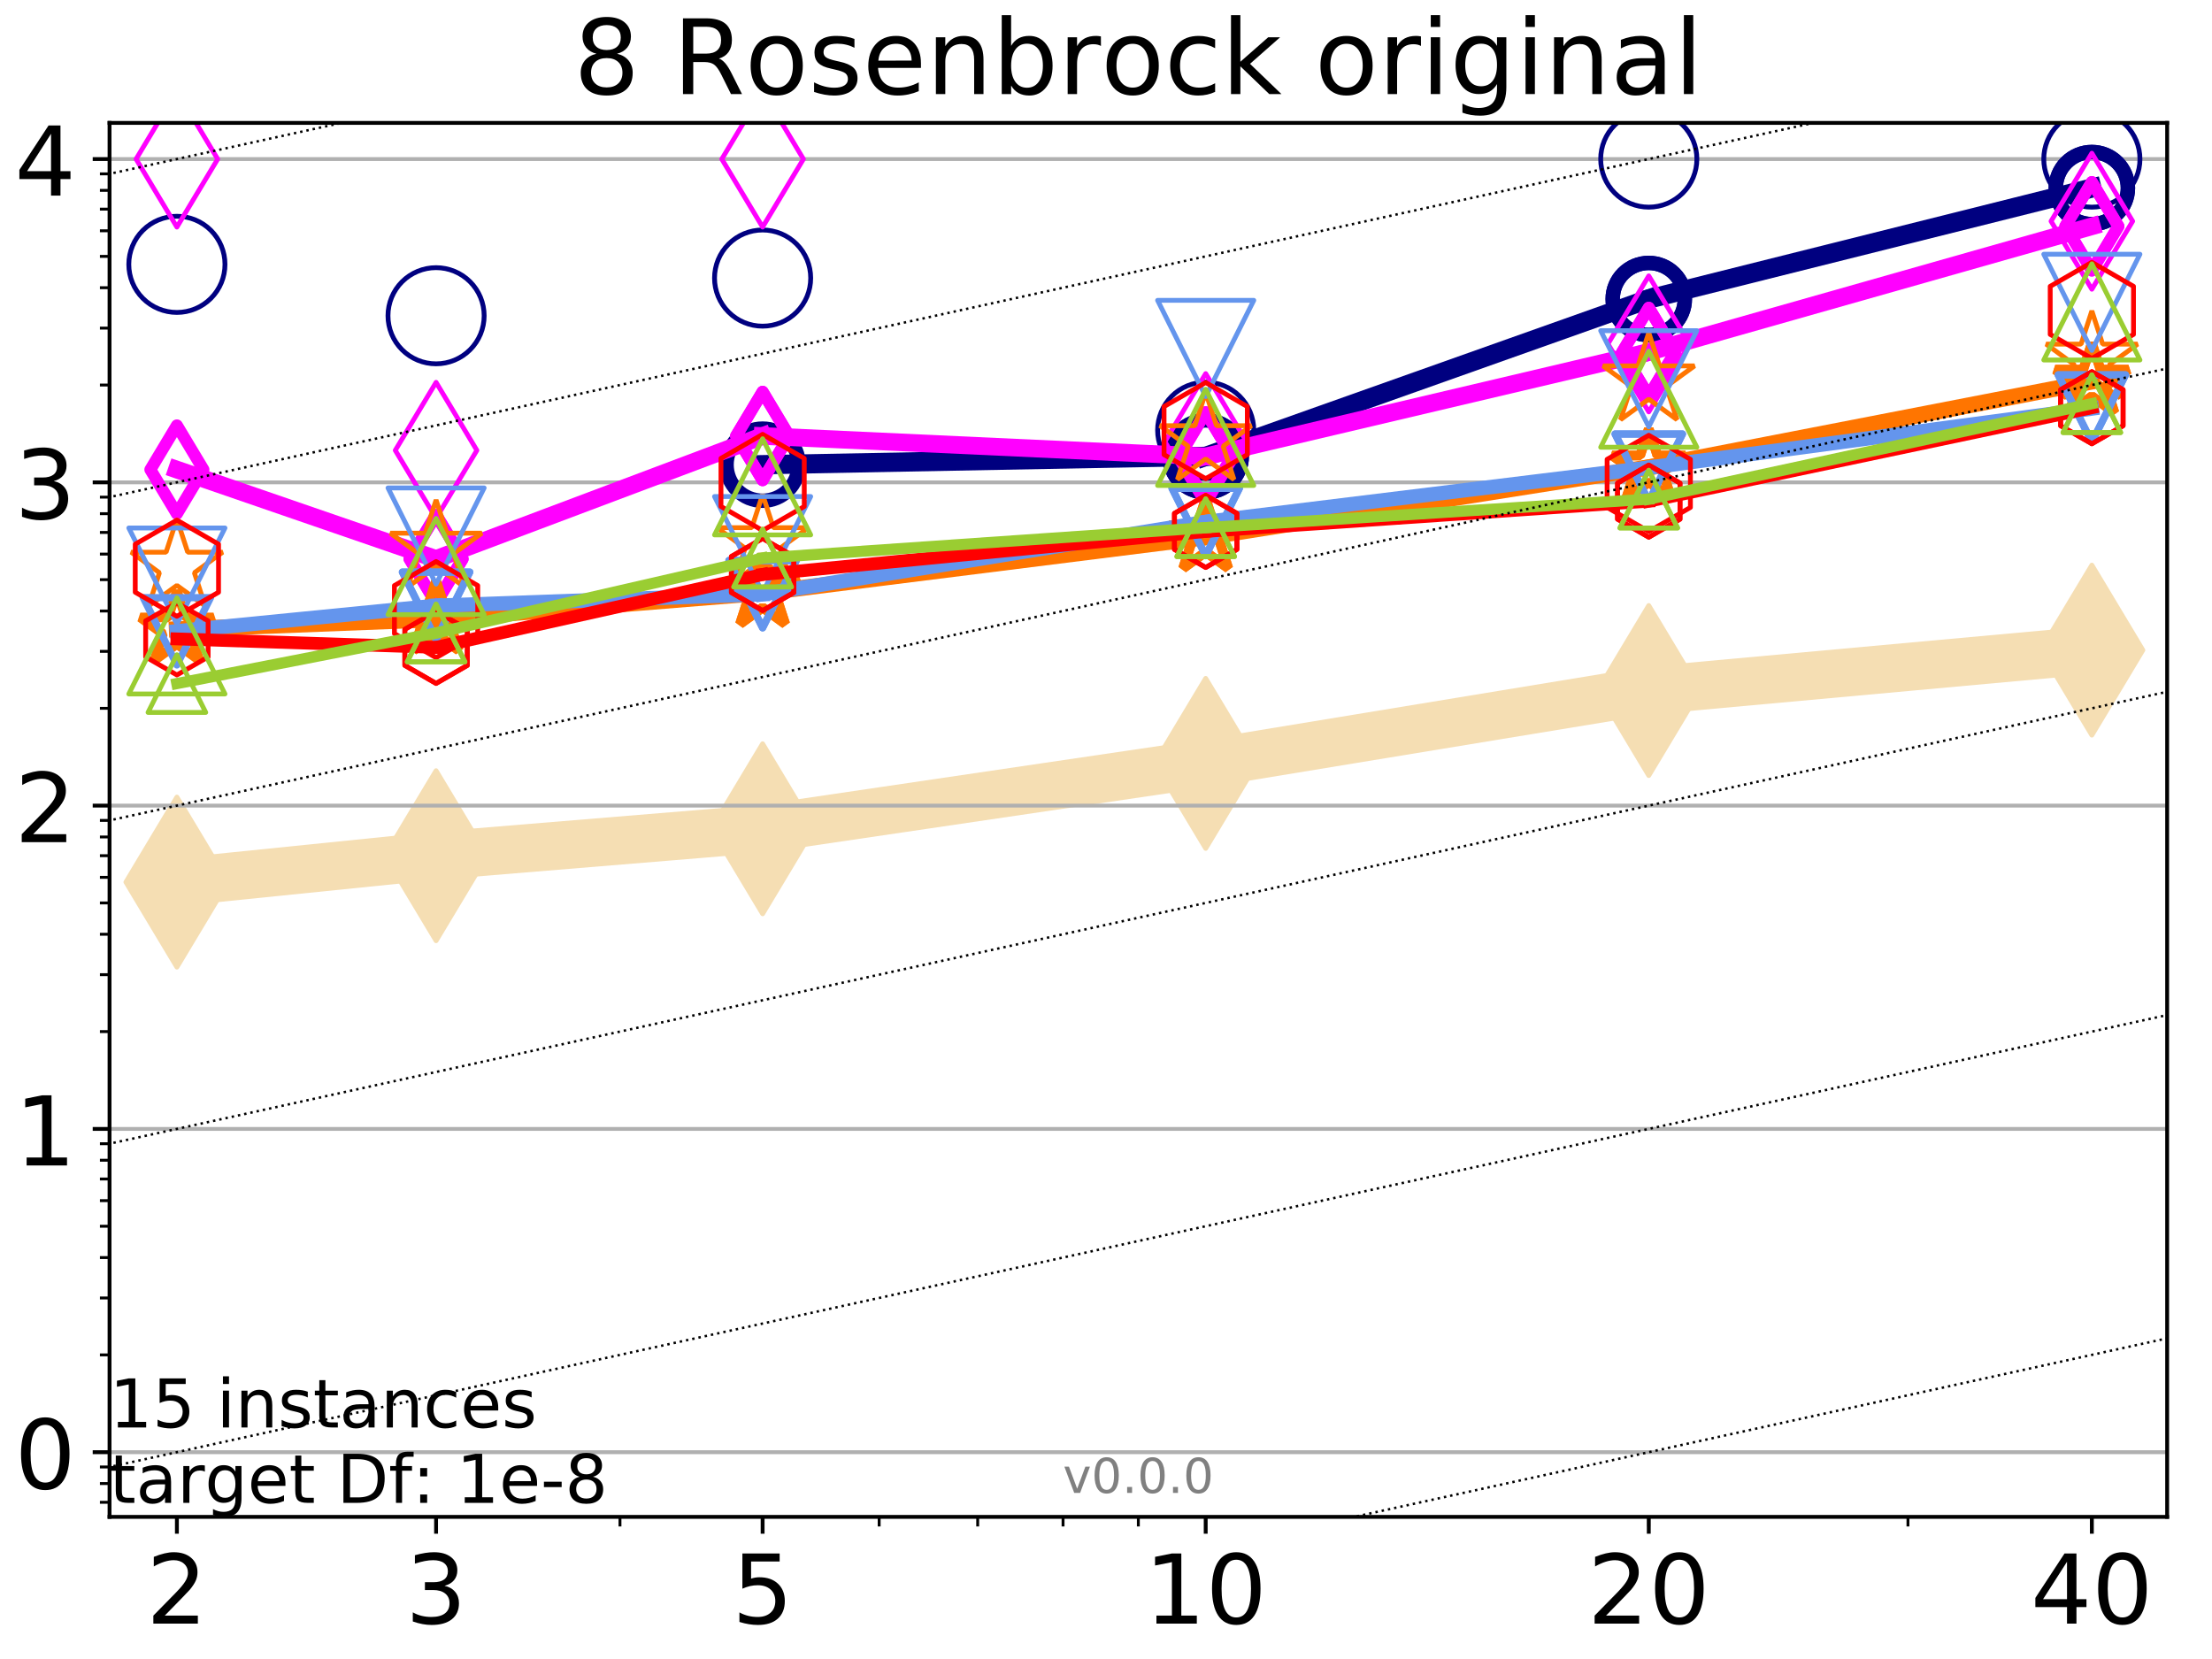 <?xml version="1.0" encoding="utf-8" standalone="no"?>
<!DOCTYPE svg PUBLIC "-//W3C//DTD SVG 1.1//EN"
  "http://www.w3.org/Graphics/SVG/1.1/DTD/svg11.dtd">
<!-- Created with matplotlib (http://matplotlib.org/) -->
<svg height="345pt" version="1.1" viewBox="0 0 460 345" width="460pt" xmlns="http://www.w3.org/2000/svg" xmlns:xlink="http://www.w3.org/1999/xlink">
 <defs>
  <style type="text/css">
*{stroke-linecap:butt;stroke-linejoin:round;}
  </style>
 </defs>
 <g id="figure_1">
  <g id="patch_1">
   <path d="M 0 345.6 
L 460.8 345.6 
L 460.8 0 
L 0 0 
z
" style="fill:#ffffff;"/>
  </g>
  <g id="axes_1">
   <g id="patch_2">
    <path d="M 22.78 315.44 
L 450.672 315.44 
L 450.672 25.56 
L 22.78 25.56 
z
" style="fill:#ffffff;"/>
   </g>
   <g id="line2d_1">
    <path clip-path="url(#p79492eda36)" d="M 36.786 183.441 
L 90.685 177.95 
L 158.59 172.35 
L 250.732 158.752 
L 342.873 143.601 
L 435.015 135.198 
" style="fill:none;stroke:#f5deb3;stroke-linecap:square;stroke-width:10;"/>
    <defs>
     <path d="M -0 17.678 
L 10.607 0 
L 0 -17.678 
L -10.607 -0 
z
" id="m524008ef44" style="stroke:#f5deb3;stroke-linejoin:miter;"/>
    </defs>
    <g clip-path="url(#p79492eda36)">
     <use style="fill:#f5deb3;stroke:#f5deb3;stroke-linejoin:miter;" x="36.786" xlink:href="#m524008ef44" y="183.441"/>
     <use style="fill:#f5deb3;stroke:#f5deb3;stroke-linejoin:miter;" x="90.685" xlink:href="#m524008ef44" y="177.95"/>
     <use style="fill:#f5deb3;stroke:#f5deb3;stroke-linejoin:miter;" x="158.59" xlink:href="#m524008ef44" y="172.35"/>
     <use style="fill:#f5deb3;stroke:#f5deb3;stroke-linejoin:miter;" x="250.732" xlink:href="#m524008ef44" y="158.752"/>
     <use style="fill:#f5deb3;stroke:#f5deb3;stroke-linejoin:miter;" x="342.873" xlink:href="#m524008ef44" y="143.601"/>
     <use style="fill:#f5deb3;stroke:#f5deb3;stroke-linejoin:miter;" x="435.015" xlink:href="#m524008ef44" y="135.198"/>
    </g>
   </g>
   <g id="matplotlib.axis_1">
    <g id="xtick_1">
     <g id="line2d_2">
      <defs>
       <path d="M 0 0 
L 0 3.5 
" id="m97626d7526" style="stroke:#000000;stroke-width:0.8;"/>
      </defs>
      <g>
       <use style="stroke:#000000;stroke-width:0.8;" x="36.786" xlink:href="#m97626d7526" y="315.44"/>
      </g>
     </g>
     <g id="text_1">
      <!-- 2 -->
      <defs>
       <path d="M 19.188 8.297 
L 53.609 8.297 
L 53.609 0 
L 7.328 0 
L 7.328 8.297 
Q 12.938 14.109 22.625 23.891 
Q 32.328 33.688 34.812 36.531 
Q 39.547 41.844 41.422 45.531 
Q 43.312 49.219 43.312 52.781 
Q 43.312 58.594 39.234 62.25 
Q 35.156 65.922 28.609 65.922 
Q 23.969 65.922 18.812 64.312 
Q 13.672 62.703 7.812 59.422 
L 7.812 69.391 
Q 13.766 71.781 18.938 73 
Q 24.125 74.219 28.422 74.219 
Q 39.75 74.219 46.484 68.547 
Q 53.219 62.891 53.219 53.422 
Q 53.219 48.922 51.531 44.891 
Q 49.859 40.875 45.406 35.406 
Q 44.188 33.984 37.641 27.219 
Q 31.109 20.453 19.188 8.297 
z
" id="DejaVuSans-32"/>
      </defs>
      <g transform="translate(30.423 337.637)scale(0.2 -0.2)">
       <use xlink:href="#DejaVuSans-32"/>
      </g>
     </g>
    </g>
    <g id="xtick_2">
     <g id="line2d_3">
      <g>
       <use style="stroke:#000000;stroke-width:0.8;" x="90.685" xlink:href="#m97626d7526" y="315.44"/>
      </g>
     </g>
     <g id="text_2">
      <!-- 3 -->
      <defs>
       <path d="M 40.578 39.312 
Q 47.656 37.797 51.625 33 
Q 55.609 28.219 55.609 21.188 
Q 55.609 10.406 48.188 4.484 
Q 40.766 -1.422 27.094 -1.422 
Q 22.516 -1.422 17.656 -0.516 
Q 12.797 0.391 7.625 2.203 
L 7.625 11.719 
Q 11.719 9.328 16.594 8.109 
Q 21.484 6.891 26.812 6.891 
Q 36.078 6.891 40.938 10.547 
Q 45.797 14.203 45.797 21.188 
Q 45.797 27.641 41.281 31.266 
Q 36.766 34.906 28.719 34.906 
L 20.219 34.906 
L 20.219 43.016 
L 29.109 43.016 
Q 36.375 43.016 40.234 45.922 
Q 44.094 48.828 44.094 54.297 
Q 44.094 59.906 40.109 62.906 
Q 36.141 65.922 28.719 65.922 
Q 24.656 65.922 20.016 65.031 
Q 15.375 64.156 9.812 62.312 
L 9.812 71.094 
Q 15.438 72.656 20.344 73.438 
Q 25.25 74.219 29.594 74.219 
Q 40.828 74.219 47.359 69.109 
Q 53.906 64.016 53.906 55.328 
Q 53.906 49.266 50.438 45.094 
Q 46.969 40.922 40.578 39.312 
z
" id="DejaVuSans-33"/>
      </defs>
      <g transform="translate(84.323 337.637)scale(0.2 -0.2)">
       <use xlink:href="#DejaVuSans-33"/>
      </g>
     </g>
    </g>
    <g id="xtick_3">
     <g id="line2d_4">
      <g>
       <use style="stroke:#000000;stroke-width:0.8;" x="158.59" xlink:href="#m97626d7526" y="315.44"/>
      </g>
     </g>
     <g id="text_3">
      <!-- 5 -->
      <defs>
       <path d="M 10.797 72.906 
L 49.516 72.906 
L 49.516 64.594 
L 19.828 64.594 
L 19.828 46.734 
Q 21.969 47.469 24.109 47.828 
Q 26.266 48.188 28.422 48.188 
Q 40.625 48.188 47.75 41.5 
Q 54.891 34.812 54.891 23.391 
Q 54.891 11.625 47.562 5.094 
Q 40.234 -1.422 26.906 -1.422 
Q 22.312 -1.422 17.547 -0.641 
Q 12.797 0.141 7.719 1.703 
L 7.719 11.625 
Q 12.109 9.234 16.797 8.062 
Q 21.484 6.891 26.703 6.891 
Q 35.156 6.891 40.078 11.328 
Q 45.016 15.766 45.016 23.391 
Q 45.016 31 40.078 35.438 
Q 35.156 39.891 26.703 39.891 
Q 22.75 39.891 18.812 39.016 
Q 14.891 38.141 10.797 36.281 
z
" id="DejaVuSans-35"/>
      </defs>
      <g transform="translate(152.228 337.637)scale(0.2 -0.2)">
       <use xlink:href="#DejaVuSans-35"/>
      </g>
     </g>
    </g>
    <g id="xtick_4">
     <g id="line2d_5">
      <g>
       <use style="stroke:#000000;stroke-width:0.8;" x="250.732" xlink:href="#m97626d7526" y="315.44"/>
      </g>
     </g>
     <g id="text_4">
      <!-- 10 -->
      <defs>
       <path d="M 12.406 8.297 
L 28.516 8.297 
L 28.516 63.922 
L 10.984 60.406 
L 10.984 69.391 
L 28.422 72.906 
L 38.281 72.906 
L 38.281 8.297 
L 54.391 8.297 
L 54.391 0 
L 12.406 0 
z
" id="DejaVuSans-31"/>
       <path d="M 31.781 66.406 
Q 24.172 66.406 20.328 58.906 
Q 16.5 51.422 16.5 36.375 
Q 16.5 21.391 20.328 13.891 
Q 24.172 6.391 31.781 6.391 
Q 39.453 6.391 43.281 13.891 
Q 47.125 21.391 47.125 36.375 
Q 47.125 51.422 43.281 58.906 
Q 39.453 66.406 31.781 66.406 
z
M 31.781 74.219 
Q 44.047 74.219 50.516 64.516 
Q 56.984 54.828 56.984 36.375 
Q 56.984 17.969 50.516 8.266 
Q 44.047 -1.422 31.781 -1.422 
Q 19.531 -1.422 13.062 8.266 
Q 6.594 17.969 6.594 36.375 
Q 6.594 54.828 13.062 64.516 
Q 19.531 74.219 31.781 74.219 
z
" id="DejaVuSans-30"/>
      </defs>
      <g transform="translate(238.007 337.637)scale(0.2 -0.2)">
       <use xlink:href="#DejaVuSans-31"/>
       <use x="63.623" xlink:href="#DejaVuSans-30"/>
      </g>
     </g>
    </g>
    <g id="xtick_5">
     <g id="line2d_6">
      <g>
       <use style="stroke:#000000;stroke-width:0.8;" x="342.873" xlink:href="#m97626d7526" y="315.44"/>
      </g>
     </g>
     <g id="text_5">
      <!-- 20 -->
      <g transform="translate(330.148 337.637)scale(0.2 -0.2)">
       <use xlink:href="#DejaVuSans-32"/>
       <use x="63.623" xlink:href="#DejaVuSans-30"/>
      </g>
     </g>
    </g>
    <g id="xtick_6">
     <g id="line2d_7">
      <g>
       <use style="stroke:#000000;stroke-width:0.8;" x="435.015" xlink:href="#m97626d7526" y="315.44"/>
      </g>
     </g>
     <g id="text_6">
      <!-- 40 -->
      <defs>
       <path d="M 37.797 64.312 
L 12.891 25.391 
L 37.797 25.391 
z
M 35.203 72.906 
L 47.609 72.906 
L 47.609 25.391 
L 58.016 25.391 
L 58.016 17.188 
L 47.609 17.188 
L 47.609 0 
L 37.797 0 
L 37.797 17.188 
L 4.891 17.188 
L 4.891 26.703 
z
" id="DejaVuSans-34"/>
      </defs>
      <g transform="translate(422.29 337.637)scale(0.2 -0.2)">
       <use xlink:href="#DejaVuSans-34"/>
       <use x="63.623" xlink:href="#DejaVuSans-30"/>
      </g>
     </g>
    </g>
    <g id="xtick_7">
     <g id="line2d_8">
      <defs>
       <path d="M 0 0 
L 0 2 
" id="m14d7a87dee" style="stroke:#000000;stroke-width:0.6;"/>
      </defs>
      <g>
       <use style="stroke:#000000;stroke-width:0.6;" x="36.786" xlink:href="#m14d7a87dee" y="315.44"/>
      </g>
     </g>
    </g>
    <g id="xtick_8">
     <g id="line2d_9">
      <g>
       <use style="stroke:#000000;stroke-width:0.6;" x="90.685" xlink:href="#m14d7a87dee" y="315.44"/>
      </g>
     </g>
    </g>
    <g id="xtick_9">
     <g id="line2d_10">
      <g>
       <use style="stroke:#000000;stroke-width:0.6;" x="128.927" xlink:href="#m14d7a87dee" y="315.44"/>
      </g>
     </g>
    </g>
    <g id="xtick_10">
     <g id="line2d_11">
      <g>
       <use style="stroke:#000000;stroke-width:0.6;" x="158.59" xlink:href="#m14d7a87dee" y="315.44"/>
      </g>
     </g>
    </g>
    <g id="xtick_11">
     <g id="line2d_12">
      <g>
       <use style="stroke:#000000;stroke-width:0.6;" x="182.827" xlink:href="#m14d7a87dee" y="315.44"/>
      </g>
     </g>
    </g>
    <g id="xtick_12">
     <g id="line2d_13">
      <g>
       <use style="stroke:#000000;stroke-width:0.6;" x="203.318" xlink:href="#m14d7a87dee" y="315.44"/>
      </g>
     </g>
    </g>
    <g id="xtick_13">
     <g id="line2d_14">
      <g>
       <use style="stroke:#000000;stroke-width:0.6;" x="221.069" xlink:href="#m14d7a87dee" y="315.44"/>
      </g>
     </g>
    </g>
    <g id="xtick_14">
     <g id="line2d_15">
      <g>
       <use style="stroke:#000000;stroke-width:0.6;" x="236.726" xlink:href="#m14d7a87dee" y="315.44"/>
      </g>
     </g>
    </g>
    <g id="xtick_15">
     <g id="line2d_16">
      <g>
       <use style="stroke:#000000;stroke-width:0.6;" x="342.873" xlink:href="#m14d7a87dee" y="315.44"/>
      </g>
     </g>
    </g>
    <g id="xtick_16">
     <g id="line2d_17">
      <g>
       <use style="stroke:#000000;stroke-width:0.6;" x="396.773" xlink:href="#m14d7a87dee" y="315.44"/>
      </g>
     </g>
    </g>
    <g id="xtick_17">
     <g id="line2d_18">
      <g>
       <use style="stroke:#000000;stroke-width:0.6;" x="435.015" xlink:href="#m14d7a87dee" y="315.44"/>
      </g>
     </g>
    </g>
   </g>
   <g id="matplotlib.axis_2">
    <g id="ytick_1">
     <g id="line2d_19">
      <path clip-path="url(#p79492eda36)" d="M 22.78 301.994 
L 450.672 301.994 
" style="fill:none;stroke:#b0b0b0;stroke-linecap:square;stroke-width:0.8;"/>
     </g>
     <g id="line2d_20">
      <defs>
       <path d="M 0 0 
L -3.5 0 
" id="medec750678" style="stroke:#000000;stroke-width:0.8;"/>
      </defs>
      <g>
       <use style="stroke:#000000;stroke-width:0.8;" x="22.78" xlink:href="#medec750678" y="301.994"/>
      </g>
     </g>
     <g id="text_7">
      <!-- 0 -->
      <g transform="translate(3.055 309.593)scale(0.2 -0.2)">
       <use xlink:href="#DejaVuSans-30"/>
      </g>
     </g>
    </g>
    <g id="ytick_2">
     <g id="line2d_21">
      <path clip-path="url(#p79492eda36)" d="M 22.78 234.765 
L 450.672 234.765 
" style="fill:none;stroke:#b0b0b0;stroke-linecap:square;stroke-width:0.8;"/>
     </g>
     <g id="line2d_22">
      <g>
       <use style="stroke:#000000;stroke-width:0.8;" x="22.78" xlink:href="#medec750678" y="234.765"/>
      </g>
     </g>
     <g id="text_8">
      <!-- 1 -->
      <g transform="translate(3.055 242.364)scale(0.2 -0.2)">
       <use xlink:href="#DejaVuSans-31"/>
      </g>
     </g>
    </g>
    <g id="ytick_3">
     <g id="line2d_23">
      <path clip-path="url(#p79492eda36)" d="M 22.78 167.536 
L 450.672 167.536 
" style="fill:none;stroke:#b0b0b0;stroke-linecap:square;stroke-width:0.8;"/>
     </g>
     <g id="line2d_24">
      <g>
       <use style="stroke:#000000;stroke-width:0.8;" x="22.78" xlink:href="#medec750678" y="167.536"/>
      </g>
     </g>
     <g id="text_9">
      <!-- 2 -->
      <g transform="translate(3.055 175.135)scale(0.2 -0.2)">
       <use xlink:href="#DejaVuSans-32"/>
      </g>
     </g>
    </g>
    <g id="ytick_4">
     <g id="line2d_25">
      <path clip-path="url(#p79492eda36)" d="M 22.78 100.307 
L 450.672 100.307 
" style="fill:none;stroke:#b0b0b0;stroke-linecap:square;stroke-width:0.8;"/>
     </g>
     <g id="line2d_26">
      <g>
       <use style="stroke:#000000;stroke-width:0.8;" x="22.78" xlink:href="#medec750678" y="100.307"/>
      </g>
     </g>
     <g id="text_10">
      <!-- 3 -->
      <g transform="translate(3.055 107.906)scale(0.2 -0.2)">
       <use xlink:href="#DejaVuSans-33"/>
      </g>
     </g>
    </g>
    <g id="ytick_5">
     <g id="line2d_27">
      <path clip-path="url(#p79492eda36)" d="M 22.78 33.078 
L 450.672 33.078 
" style="fill:none;stroke:#b0b0b0;stroke-linecap:square;stroke-width:0.8;"/>
     </g>
     <g id="line2d_28">
      <g>
       <use style="stroke:#000000;stroke-width:0.8;" x="22.78" xlink:href="#medec750678" y="33.078"/>
      </g>
     </g>
     <g id="text_11">
      <!-- 4 -->
      <g transform="translate(3.055 40.677)scale(0.2 -0.2)">
       <use xlink:href="#DejaVuSans-34"/>
      </g>
     </g>
    </g>
    <g id="ytick_6">
     <g id="line2d_29">
      <defs>
       <path d="M 0 0 
L -2 0 
" id="m1f2bb7133e" style="stroke:#000000;stroke-width:0.6;"/>
      </defs>
      <g>
       <use style="stroke:#000000;stroke-width:0.6;" x="22.78" xlink:href="#m1f2bb7133e" y="312.408"/>
      </g>
     </g>
    </g>
    <g id="ytick_7">
     <g id="line2d_30">
      <g>
       <use style="stroke:#000000;stroke-width:0.6;" x="22.78" xlink:href="#m1f2bb7133e" y="308.509"/>
      </g>
     </g>
    </g>
    <g id="ytick_8">
     <g id="line2d_31">
      <g>
       <use style="stroke:#000000;stroke-width:0.6;" x="22.78" xlink:href="#m1f2bb7133e" y="305.07"/>
      </g>
     </g>
    </g>
    <g id="ytick_9">
     <g id="line2d_32">
      <g>
       <use style="stroke:#000000;stroke-width:0.6;" x="22.78" xlink:href="#m1f2bb7133e" y="281.756"/>
      </g>
     </g>
    </g>
    <g id="ytick_10">
     <g id="line2d_33">
      <g>
       <use style="stroke:#000000;stroke-width:0.6;" x="22.78" xlink:href="#m1f2bb7133e" y="269.918"/>
      </g>
     </g>
    </g>
    <g id="ytick_11">
     <g id="line2d_34">
      <g>
       <use style="stroke:#000000;stroke-width:0.6;" x="22.78" xlink:href="#m1f2bb7133e" y="261.518"/>
      </g>
     </g>
    </g>
    <g id="ytick_12">
     <g id="line2d_35">
      <g>
       <use style="stroke:#000000;stroke-width:0.6;" x="22.78" xlink:href="#m1f2bb7133e" y="255.003"/>
      </g>
     </g>
    </g>
    <g id="ytick_13">
     <g id="line2d_36">
      <g>
       <use style="stroke:#000000;stroke-width:0.6;" x="22.78" xlink:href="#m1f2bb7133e" y="249.68"/>
      </g>
     </g>
    </g>
    <g id="ytick_14">
     <g id="line2d_37">
      <g>
       <use style="stroke:#000000;stroke-width:0.6;" x="22.78" xlink:href="#m1f2bb7133e" y="245.179"/>
      </g>
     </g>
    </g>
    <g id="ytick_15">
     <g id="line2d_38">
      <g>
       <use style="stroke:#000000;stroke-width:0.6;" x="22.78" xlink:href="#m1f2bb7133e" y="241.28"/>
      </g>
     </g>
    </g>
    <g id="ytick_16">
     <g id="line2d_39">
      <g>
       <use style="stroke:#000000;stroke-width:0.6;" x="22.78" xlink:href="#m1f2bb7133e" y="237.841"/>
      </g>
     </g>
    </g>
    <g id="ytick_17">
     <g id="line2d_40">
      <g>
       <use style="stroke:#000000;stroke-width:0.6;" x="22.78" xlink:href="#m1f2bb7133e" y="214.527"/>
      </g>
     </g>
    </g>
    <g id="ytick_18">
     <g id="line2d_41">
      <g>
       <use style="stroke:#000000;stroke-width:0.6;" x="22.78" xlink:href="#m1f2bb7133e" y="202.689"/>
      </g>
     </g>
    </g>
    <g id="ytick_19">
     <g id="line2d_42">
      <g>
       <use style="stroke:#000000;stroke-width:0.6;" x="22.78" xlink:href="#m1f2bb7133e" y="194.289"/>
      </g>
     </g>
    </g>
    <g id="ytick_20">
     <g id="line2d_43">
      <g>
       <use style="stroke:#000000;stroke-width:0.6;" x="22.78" xlink:href="#m1f2bb7133e" y="187.774"/>
      </g>
     </g>
    </g>
    <g id="ytick_21">
     <g id="line2d_44">
      <g>
       <use style="stroke:#000000;stroke-width:0.6;" x="22.78" xlink:href="#m1f2bb7133e" y="182.451"/>
      </g>
     </g>
    </g>
    <g id="ytick_22">
     <g id="line2d_45">
      <g>
       <use style="stroke:#000000;stroke-width:0.6;" x="22.78" xlink:href="#m1f2bb7133e" y="177.95"/>
      </g>
     </g>
    </g>
    <g id="ytick_23">
     <g id="line2d_46">
      <g>
       <use style="stroke:#000000;stroke-width:0.6;" x="22.78" xlink:href="#m1f2bb7133e" y="174.051"/>
      </g>
     </g>
    </g>
    <g id="ytick_24">
     <g id="line2d_47">
      <g>
       <use style="stroke:#000000;stroke-width:0.6;" x="22.78" xlink:href="#m1f2bb7133e" y="170.612"/>
      </g>
     </g>
    </g>
    <g id="ytick_25">
     <g id="line2d_48">
      <g>
       <use style="stroke:#000000;stroke-width:0.6;" x="22.78" xlink:href="#m1f2bb7133e" y="147.298"/>
      </g>
     </g>
    </g>
    <g id="ytick_26">
     <g id="line2d_49">
      <g>
       <use style="stroke:#000000;stroke-width:0.6;" x="22.78" xlink:href="#m1f2bb7133e" y="135.46"/>
      </g>
     </g>
    </g>
    <g id="ytick_27">
     <g id="line2d_50">
      <g>
       <use style="stroke:#000000;stroke-width:0.6;" x="22.78" xlink:href="#m1f2bb7133e" y="127.06"/>
      </g>
     </g>
    </g>
    <g id="ytick_28">
     <g id="line2d_51">
      <g>
       <use style="stroke:#000000;stroke-width:0.6;" x="22.78" xlink:href="#m1f2bb7133e" y="120.545"/>
      </g>
     </g>
    </g>
    <g id="ytick_29">
     <g id="line2d_52">
      <g>
       <use style="stroke:#000000;stroke-width:0.6;" x="22.78" xlink:href="#m1f2bb7133e" y="115.222"/>
      </g>
     </g>
    </g>
    <g id="ytick_30">
     <g id="line2d_53">
      <g>
       <use style="stroke:#000000;stroke-width:0.6;" x="22.78" xlink:href="#m1f2bb7133e" y="110.721"/>
      </g>
     </g>
    </g>
    <g id="ytick_31">
     <g id="line2d_54">
      <g>
       <use style="stroke:#000000;stroke-width:0.6;" x="22.78" xlink:href="#m1f2bb7133e" y="106.822"/>
      </g>
     </g>
    </g>
    <g id="ytick_32">
     <g id="line2d_55">
      <g>
       <use style="stroke:#000000;stroke-width:0.6;" x="22.78" xlink:href="#m1f2bb7133e" y="103.383"/>
      </g>
     </g>
    </g>
    <g id="ytick_33">
     <g id="line2d_56">
      <g>
       <use style="stroke:#000000;stroke-width:0.6;" x="22.78" xlink:href="#m1f2bb7133e" y="80.069"/>
      </g>
     </g>
    </g>
    <g id="ytick_34">
     <g id="line2d_57">
      <g>
       <use style="stroke:#000000;stroke-width:0.6;" x="22.78" xlink:href="#m1f2bb7133e" y="68.231"/>
      </g>
     </g>
    </g>
    <g id="ytick_35">
     <g id="line2d_58">
      <g>
       <use style="stroke:#000000;stroke-width:0.6;" x="22.78" xlink:href="#m1f2bb7133e" y="59.831"/>
      </g>
     </g>
    </g>
    <g id="ytick_36">
     <g id="line2d_59">
      <g>
       <use style="stroke:#000000;stroke-width:0.6;" x="22.78" xlink:href="#m1f2bb7133e" y="53.316"/>
      </g>
     </g>
    </g>
    <g id="ytick_37">
     <g id="line2d_60">
      <g>
       <use style="stroke:#000000;stroke-width:0.6;" x="22.78" xlink:href="#m1f2bb7133e" y="47.993"/>
      </g>
     </g>
    </g>
    <g id="ytick_38">
     <g id="line2d_61">
      <g>
       <use style="stroke:#000000;stroke-width:0.6;" x="22.78" xlink:href="#m1f2bb7133e" y="43.492"/>
      </g>
     </g>
    </g>
    <g id="ytick_39">
     <g id="line2d_62">
      <g>
       <use style="stroke:#000000;stroke-width:0.6;" x="22.78" xlink:href="#m1f2bb7133e" y="39.593"/>
      </g>
     </g>
    </g>
    <g id="ytick_40">
     <g id="line2d_63">
      <g>
       <use style="stroke:#000000;stroke-width:0.6;" x="22.78" xlink:href="#m1f2bb7133e" y="36.154"/>
      </g>
     </g>
    </g>
   </g>
   <g id="line2d_64">
    <path clip-path="url(#p79492eda36)" d="M 158.59 96.633 
L 250.732 94.901 
" style="fill:none;stroke:#000080;stroke-linecap:square;stroke-width:4;"/>
    <defs>
     <path d="M 0 7.5 
C 1.989 7.5 3.897 6.71 5.303 5.303 
C 6.71 3.897 7.5 1.989 7.5 0 
C 7.5 -1.989 6.71 -3.897 5.303 -5.303 
C 3.897 -6.71 1.989 -7.5 0 -7.5 
C -1.989 -7.5 -3.897 -6.71 -5.303 -5.303 
C -6.71 -3.897 -7.5 -1.989 -7.5 0 
C -7.5 1.989 -6.71 3.897 -5.303 5.303 
C -3.897 6.71 -1.989 7.5 0 7.5 
z
" id="m4f615c64c9" style="stroke:#000080;stroke-width:3;"/>
    </defs>
    <g clip-path="url(#p79492eda36)">
     <use style="fill:none;stroke:#000080;stroke-width:3;" x="158.59" xlink:href="#m4f615c64c9" y="96.633"/>
     <use style="fill:none;stroke:#000080;stroke-width:3;" x="250.732" xlink:href="#m4f615c64c9" y="94.901"/>
    </g>
   </g>
   <g id="line2d_65">
    <path clip-path="url(#p79492eda36)" d="M 250.732 94.901 
L 342.873 62.18 
" style="fill:none;stroke:#000080;stroke-linecap:square;stroke-width:4;"/>
    <g clip-path="url(#p79492eda36)">
     <use style="fill:none;stroke:#000080;stroke-width:3;" x="250.732" xlink:href="#m4f615c64c9" y="94.901"/>
     <use style="fill:none;stroke:#000080;stroke-width:3;" x="342.873" xlink:href="#m4f615c64c9" y="62.18"/>
    </g>
   </g>
   <g id="line2d_66">
    <path clip-path="url(#p79492eda36)" d="M 342.873 62.18 
L 435.015 39.11 
" style="fill:none;stroke:#000080;stroke-linecap:square;stroke-width:4;"/>
    <g clip-path="url(#p79492eda36)">
     <use style="fill:none;stroke:#000080;stroke-width:3;" x="342.873" xlink:href="#m4f615c64c9" y="62.18"/>
     <use style="fill:none;stroke:#000080;stroke-width:3;" x="435.015" xlink:href="#m4f615c64c9" y="39.11"/>
    </g>
   </g>
   <g id="line2d_67">
    <path clip-path="url(#p79492eda36)" d="M 435.015 39.11 
" style="fill:none;stroke:#000080;stroke-linecap:square;stroke-width:4;"/>
    <g clip-path="url(#p79492eda36)">
     <use style="fill:none;stroke:#000080;stroke-width:3;" x="435.015" xlink:href="#m4f615c64c9" y="39.11"/>
    </g>
   </g>
   <g id="line2d_68"/>
   <g id="line2d_69">
    <defs>
     <path d="M 0 10 
C 2.652 10 5.196 8.946 7.071 7.071 
C 8.946 5.196 10 2.652 10 0 
C 10 -2.652 8.946 -5.196 7.071 -7.071 
C 5.196 -8.946 2.652 -10 0 -10 
C -2.652 -10 -5.196 -8.946 -7.071 -7.071 
C -8.946 -5.196 -10 -2.652 -10 0 
C -10 2.652 -8.946 5.196 -7.071 7.071 
C -5.196 8.946 -2.652 10 0 10 
z
" id="md6a3078282" style="stroke:#000080;"/>
    </defs>
    <g clip-path="url(#p79492eda36)">
     <use style="fill:none;stroke:#000080;" x="36.786" xlink:href="#md6a3078282" y="54.974"/>
     <use style="fill:none;stroke:#000080;" x="90.685" xlink:href="#md6a3078282" y="65.661"/>
     <use style="fill:none;stroke:#000080;" x="158.59" xlink:href="#md6a3078282" y="57.829"/>
     <use style="fill:none;stroke:#000080;" x="250.732" xlink:href="#md6a3078282" y="89.473"/>
     <use style="fill:none;stroke:#000080;" x="342.873" xlink:href="#md6a3078282" y="33.078"/>
     <use style="fill:none;stroke:#000080;" x="435.015" xlink:href="#md6a3078282" y="33.078"/>
    </g>
   </g>
   <g id="line2d_70">
    <path clip-path="url(#p79492eda36)" d="M 36.786 97.661 
L 90.685 116.238 
" style="fill:none;stroke:#ff00ff;stroke-linecap:square;stroke-width:3.667;"/>
    <defs>
     <path d="M -0 9.192 
L 5.515 0 
L 0 -9.192 
L -5.515 -0 
z
" id="medf53161ee" style="stroke:#ff00ff;stroke-linejoin:miter;stroke-width:2.5;"/>
    </defs>
    <g clip-path="url(#p79492eda36)">
     <use style="fill:none;stroke:#ff00ff;stroke-linejoin:miter;stroke-width:2.5;" x="36.786" xlink:href="#medf53161ee" y="97.661"/>
     <use style="fill:none;stroke:#ff00ff;stroke-linejoin:miter;stroke-width:2.5;" x="90.685" xlink:href="#medf53161ee" y="116.238"/>
    </g>
   </g>
   <g id="line2d_71">
    <path clip-path="url(#p79492eda36)" d="M 90.685 116.238 
L 158.59 90.669 
" style="fill:none;stroke:#ff00ff;stroke-linecap:square;stroke-width:3.667;"/>
    <g clip-path="url(#p79492eda36)">
     <use style="fill:none;stroke:#ff00ff;stroke-linejoin:miter;stroke-width:2.5;" x="90.685" xlink:href="#medf53161ee" y="116.238"/>
     <use style="fill:none;stroke:#ff00ff;stroke-linejoin:miter;stroke-width:2.5;" x="158.59" xlink:href="#medf53161ee" y="90.669"/>
    </g>
   </g>
   <g id="line2d_72">
    <path clip-path="url(#p79492eda36)" d="M 158.59 90.669 
L 250.732 94.914 
" style="fill:none;stroke:#ff00ff;stroke-linecap:square;stroke-width:3.667;"/>
    <g clip-path="url(#p79492eda36)">
     <use style="fill:none;stroke:#ff00ff;stroke-linejoin:miter;stroke-width:2.5;" x="158.59" xlink:href="#medf53161ee" y="90.669"/>
     <use style="fill:none;stroke:#ff00ff;stroke-linejoin:miter;stroke-width:2.5;" x="250.732" xlink:href="#medf53161ee" y="94.914"/>
    </g>
   </g>
   <g id="line2d_73">
    <path clip-path="url(#p79492eda36)" d="M 250.732 94.914 
L 342.873 73.201 
" style="fill:none;stroke:#ff00ff;stroke-linecap:square;stroke-width:3.667;"/>
    <g clip-path="url(#p79492eda36)">
     <use style="fill:none;stroke:#ff00ff;stroke-linejoin:miter;stroke-width:2.5;" x="250.732" xlink:href="#medf53161ee" y="94.914"/>
     <use style="fill:none;stroke:#ff00ff;stroke-linejoin:miter;stroke-width:2.5;" x="342.873" xlink:href="#medf53161ee" y="73.201"/>
    </g>
   </g>
   <g id="line2d_74">
    <path clip-path="url(#p79492eda36)" d="M 342.873 73.201 
L 435.015 47.06 
" style="fill:none;stroke:#ff00ff;stroke-linecap:square;stroke-width:3.667;"/>
    <g clip-path="url(#p79492eda36)">
     <use style="fill:none;stroke:#ff00ff;stroke-linejoin:miter;stroke-width:2.5;" x="342.873" xlink:href="#medf53161ee" y="73.201"/>
     <use style="fill:none;stroke:#ff00ff;stroke-linejoin:miter;stroke-width:2.5;" x="435.015" xlink:href="#medf53161ee" y="47.06"/>
    </g>
   </g>
   <g id="line2d_75">
    <path clip-path="url(#p79492eda36)" d="M 435.015 47.06 
" style="fill:none;stroke:#ff00ff;stroke-linecap:square;stroke-width:3.667;"/>
    <g clip-path="url(#p79492eda36)">
     <use style="fill:none;stroke:#ff00ff;stroke-linejoin:miter;stroke-width:2.5;" x="435.015" xlink:href="#medf53161ee" y="47.06"/>
    </g>
   </g>
   <g id="line2d_76"/>
   <g id="line2d_77">
    <defs>
     <path d="M -0 14.142 
L 8.485 0 
L -0 -14.142 
L -8.485 -0 
z
" id="mbc4205ee3e" style="stroke:#ff00ff;stroke-linejoin:miter;"/>
    </defs>
    <g clip-path="url(#p79492eda36)">
     <use style="fill:none;stroke:#ff00ff;stroke-linejoin:miter;" x="36.786" xlink:href="#mbc4205ee3e" y="33.078"/>
     <use style="fill:none;stroke:#ff00ff;stroke-linejoin:miter;" x="90.685" xlink:href="#mbc4205ee3e" y="93.652"/>
     <use style="fill:none;stroke:#ff00ff;stroke-linejoin:miter;" x="158.59" xlink:href="#mbc4205ee3e" y="33.078"/>
     <use style="fill:none;stroke:#ff00ff;stroke-linejoin:miter;" x="250.732" xlink:href="#mbc4205ee3e" y="91.838"/>
     <use style="fill:none;stroke:#ff00ff;stroke-linejoin:miter;" x="342.873" xlink:href="#mbc4205ee3e" y="71.512"/>
     <use style="fill:none;stroke:#ff00ff;stroke-linejoin:miter;" x="435.015" xlink:href="#mbc4205ee3e" y="46.004"/>
    </g>
   </g>
   <g id="line2d_78">
    <path clip-path="url(#p79492eda36)" d="M 36.786 130.867 
L 90.685 128.779 
" style="fill:none;stroke:#ff7500;stroke-linecap:square;stroke-width:3.333;"/>
    <defs>
     <path d="M 0 -8 
L -1.796 -2.472 
L -7.608 -2.472 
L -2.906 0.944 
L -4.702 6.472 
L -0 3.056 
L 4.702 6.472 
L 2.906 0.944 
L 7.608 -2.472 
L 1.796 -2.472 
z
" id="mbe4b226642" style="stroke:#ff7500;stroke-linejoin:bevel;stroke-width:2;"/>
    </defs>
    <g clip-path="url(#p79492eda36)">
     <use style="fill:none;stroke:#ff7500;stroke-linejoin:bevel;stroke-width:2;" x="36.786" xlink:href="#mbe4b226642" y="130.867"/>
     <use style="fill:none;stroke:#ff7500;stroke-linejoin:bevel;stroke-width:2;" x="90.685" xlink:href="#mbe4b226642" y="128.779"/>
    </g>
   </g>
   <g id="line2d_79">
    <path clip-path="url(#p79492eda36)" d="M 90.685 128.779 
L 158.59 123.284 
" style="fill:none;stroke:#ff7500;stroke-linecap:square;stroke-width:3.333;"/>
    <g clip-path="url(#p79492eda36)">
     <use style="fill:none;stroke:#ff7500;stroke-linejoin:bevel;stroke-width:2;" x="90.685" xlink:href="#mbe4b226642" y="128.779"/>
     <use style="fill:none;stroke:#ff7500;stroke-linejoin:bevel;stroke-width:2;" x="158.59" xlink:href="#mbe4b226642" y="123.284"/>
    </g>
   </g>
   <g id="line2d_80">
    <path clip-path="url(#p79492eda36)" d="M 158.59 123.284 
L 250.732 111.72 
" style="fill:none;stroke:#ff7500;stroke-linecap:square;stroke-width:3.333;"/>
    <g clip-path="url(#p79492eda36)">
     <use style="fill:none;stroke:#ff7500;stroke-linejoin:bevel;stroke-width:2;" x="158.59" xlink:href="#mbe4b226642" y="123.284"/>
     <use style="fill:none;stroke:#ff7500;stroke-linejoin:bevel;stroke-width:2;" x="250.732" xlink:href="#mbe4b226642" y="111.72"/>
    </g>
   </g>
   <g id="line2d_81">
    <path clip-path="url(#p79492eda36)" d="M 250.732 111.72 
L 342.873 97.196 
" style="fill:none;stroke:#ff7500;stroke-linecap:square;stroke-width:3.333;"/>
    <g clip-path="url(#p79492eda36)">
     <use style="fill:none;stroke:#ff7500;stroke-linejoin:bevel;stroke-width:2;" x="250.732" xlink:href="#mbe4b226642" y="111.72"/>
     <use style="fill:none;stroke:#ff7500;stroke-linejoin:bevel;stroke-width:2;" x="342.873" xlink:href="#mbe4b226642" y="97.196"/>
    </g>
   </g>
   <g id="line2d_82">
    <path clip-path="url(#p79492eda36)" d="M 342.873 97.196 
L 435.015 79.339 
" style="fill:none;stroke:#ff7500;stroke-linecap:square;stroke-width:3.333;"/>
    <g clip-path="url(#p79492eda36)">
     <use style="fill:none;stroke:#ff7500;stroke-linejoin:bevel;stroke-width:2;" x="342.873" xlink:href="#mbe4b226642" y="97.196"/>
     <use style="fill:none;stroke:#ff7500;stroke-linejoin:bevel;stroke-width:2;" x="435.015" xlink:href="#mbe4b226642" y="79.339"/>
    </g>
   </g>
   <g id="line2d_83">
    <path clip-path="url(#p79492eda36)" d="M 435.015 79.339 
" style="fill:none;stroke:#ff7500;stroke-linecap:square;stroke-width:3.333;"/>
    <g clip-path="url(#p79492eda36)">
     <use style="fill:none;stroke:#ff7500;stroke-linejoin:bevel;stroke-width:2;" x="435.015" xlink:href="#mbe4b226642" y="79.339"/>
    </g>
   </g>
   <g id="line2d_84"/>
   <g id="line2d_85">
    <defs>
     <path d="M 0 -10 
L -2.245 -3.09 
L -9.511 -3.09 
L -3.633 1.18 
L -5.878 8.09 
L -0 3.82 
L 5.878 8.09 
L 3.633 1.18 
L 9.511 -3.09 
L 2.245 -3.09 
z
" id="m8045f2e58b" style="stroke:#ff7500;stroke-linejoin:bevel;"/>
    </defs>
    <g clip-path="url(#p79492eda36)">
     <use style="fill:none;stroke:#ff7500;stroke-linejoin:bevel;" x="36.786" xlink:href="#m8045f2e58b" y="117.922"/>
     <use style="fill:none;stroke:#ff7500;stroke-linejoin:bevel;" x="90.685" xlink:href="#m8045f2e58b" y="113.968"/>
     <use style="fill:none;stroke:#ff7500;stroke-linejoin:bevel;" x="158.59" xlink:href="#m8045f2e58b" y="112.822"/>
     <use style="fill:none;stroke:#ff7500;stroke-linejoin:bevel;" x="250.732" xlink:href="#m8045f2e58b" y="91.616"/>
     <use style="fill:none;stroke:#ff7500;stroke-linejoin:bevel;" x="342.873" xlink:href="#m8045f2e58b" y="79.183"/>
     <use style="fill:none;stroke:#ff7500;stroke-linejoin:bevel;" x="435.015" xlink:href="#m8045f2e58b" y="74.655"/>
    </g>
   </g>
   <g id="line2d_86">
    <path clip-path="url(#p79492eda36)" d="M 36.786 131.283 
L 90.685 125.971 
" style="fill:none;stroke:#6495ed;stroke-linecap:square;stroke-width:3;"/>
    <defs>
     <path d="M -0 7 
L 7 -7 
L -7 -7 
z
" id="md33bc4599e" style="stroke:#6495ed;stroke-linejoin:miter;stroke-width:1.5;"/>
    </defs>
    <g clip-path="url(#p79492eda36)">
     <use style="fill:none;stroke:#6495ed;stroke-linejoin:miter;stroke-width:1.5;" x="36.786" xlink:href="#md33bc4599e" y="131.283"/>
     <use style="fill:none;stroke:#6495ed;stroke-linejoin:miter;stroke-width:1.5;" x="90.685" xlink:href="#md33bc4599e" y="125.971"/>
    </g>
   </g>
   <g id="line2d_87">
    <path clip-path="url(#p79492eda36)" d="M 90.685 125.971 
L 158.59 123.557 
" style="fill:none;stroke:#6495ed;stroke-linecap:square;stroke-width:3;"/>
    <g clip-path="url(#p79492eda36)">
     <use style="fill:none;stroke:#6495ed;stroke-linejoin:miter;stroke-width:1.5;" x="90.685" xlink:href="#md33bc4599e" y="125.971"/>
     <use style="fill:none;stroke:#6495ed;stroke-linejoin:miter;stroke-width:1.5;" x="158.59" xlink:href="#md33bc4599e" y="123.557"/>
    </g>
   </g>
   <g id="line2d_88">
    <path clip-path="url(#p79492eda36)" d="M 158.59 123.557 
L 250.732 108.552 
" style="fill:none;stroke:#6495ed;stroke-linecap:square;stroke-width:3;"/>
    <g clip-path="url(#p79492eda36)">
     <use style="fill:none;stroke:#6495ed;stroke-linejoin:miter;stroke-width:1.5;" x="158.59" xlink:href="#md33bc4599e" y="123.557"/>
     <use style="fill:none;stroke:#6495ed;stroke-linejoin:miter;stroke-width:1.5;" x="250.732" xlink:href="#md33bc4599e" y="108.552"/>
    </g>
   </g>
   <g id="line2d_89">
    <path clip-path="url(#p79492eda36)" d="M 250.732 108.552 
L 342.873 97.254 
" style="fill:none;stroke:#6495ed;stroke-linecap:square;stroke-width:3;"/>
    <g clip-path="url(#p79492eda36)">
     <use style="fill:none;stroke:#6495ed;stroke-linejoin:miter;stroke-width:1.5;" x="250.732" xlink:href="#md33bc4599e" y="108.552"/>
     <use style="fill:none;stroke:#6495ed;stroke-linejoin:miter;stroke-width:1.5;" x="342.873" xlink:href="#md33bc4599e" y="97.254"/>
    </g>
   </g>
   <g id="line2d_90">
    <path clip-path="url(#p79492eda36)" d="M 342.873 97.254 
L 435.015 84.952 
" style="fill:none;stroke:#6495ed;stroke-linecap:square;stroke-width:3;"/>
    <g clip-path="url(#p79492eda36)">
     <use style="fill:none;stroke:#6495ed;stroke-linejoin:miter;stroke-width:1.5;" x="342.873" xlink:href="#md33bc4599e" y="97.254"/>
     <use style="fill:none;stroke:#6495ed;stroke-linejoin:miter;stroke-width:1.5;" x="435.015" xlink:href="#md33bc4599e" y="84.952"/>
    </g>
   </g>
   <g id="line2d_91">
    <path clip-path="url(#p79492eda36)" d="M 435.015 84.952 
" style="fill:none;stroke:#6495ed;stroke-linecap:square;stroke-width:3;"/>
    <g clip-path="url(#p79492eda36)">
     <use style="fill:none;stroke:#6495ed;stroke-linejoin:miter;stroke-width:1.5;" x="435.015" xlink:href="#md33bc4599e" y="84.952"/>
    </g>
   </g>
   <g id="line2d_92"/>
   <g id="line2d_93">
    <defs>
     <path d="M -0 10 
L 10 -10 
L -10 -10 
z
" id="m325b2af47b" style="stroke:#6495ed;stroke-linejoin:miter;"/>
    </defs>
    <g clip-path="url(#p79492eda36)">
     <use style="fill:none;stroke:#6495ed;stroke-linejoin:miter;" x="36.786" xlink:href="#m325b2af47b" y="119.796"/>
     <use style="fill:none;stroke:#6495ed;stroke-linejoin:miter;" x="90.685" xlink:href="#m325b2af47b" y="111.467"/>
     <use style="fill:none;stroke:#6495ed;stroke-linejoin:miter;" x="158.59" xlink:href="#m325b2af47b" y="113.255"/>
     <use style="fill:none;stroke:#6495ed;stroke-linejoin:miter;" x="250.732" xlink:href="#m325b2af47b" y="72.458"/>
     <use style="fill:none;stroke:#6495ed;stroke-linejoin:miter;" x="342.873" xlink:href="#m325b2af47b" y="78.766"/>
     <use style="fill:none;stroke:#6495ed;stroke-linejoin:miter;" x="435.015" xlink:href="#m325b2af47b" y="62.871"/>
    </g>
   </g>
   <g id="line2d_94">
    <path clip-path="url(#p79492eda36)" d="M 36.786 132.866 
L 90.685 134.624 
" style="fill:none;stroke:#ff0000;stroke-linecap:square;stroke-width:2.667;"/>
    <defs>
     <path d="M 0 -7.5 
L -6.495 -3.75 
L -6.495 3.75 
L -0 7.5 
L 6.495 3.75 
L 6.495 -3.75 
z
" id="m4c628a8a60" style="stroke:#ff0000;stroke-linejoin:miter;"/>
    </defs>
    <g clip-path="url(#p79492eda36)">
     <use style="fill:none;stroke:#ff0000;stroke-linejoin:miter;" x="36.786" xlink:href="#m4c628a8a60" y="132.866"/>
     <use style="fill:none;stroke:#ff0000;stroke-linejoin:miter;" x="90.685" xlink:href="#m4c628a8a60" y="134.624"/>
    </g>
   </g>
   <g id="line2d_95">
    <path clip-path="url(#p79492eda36)" d="M 90.685 134.624 
L 158.59 119.473 
" style="fill:none;stroke:#ff0000;stroke-linecap:square;stroke-width:2.667;"/>
    <g clip-path="url(#p79492eda36)">
     <use style="fill:none;stroke:#ff0000;stroke-linejoin:miter;" x="90.685" xlink:href="#m4c628a8a60" y="134.624"/>
     <use style="fill:none;stroke:#ff0000;stroke-linejoin:miter;" x="158.59" xlink:href="#m4c628a8a60" y="119.473"/>
    </g>
   </g>
   <g id="line2d_96">
    <path clip-path="url(#p79492eda36)" d="M 158.59 119.473 
L 250.732 110.508 
" style="fill:none;stroke:#ff0000;stroke-linecap:square;stroke-width:2.667;"/>
    <g clip-path="url(#p79492eda36)">
     <use style="fill:none;stroke:#ff0000;stroke-linejoin:miter;" x="158.59" xlink:href="#m4c628a8a60" y="119.473"/>
     <use style="fill:none;stroke:#ff0000;stroke-linejoin:miter;" x="250.732" xlink:href="#m4c628a8a60" y="110.508"/>
    </g>
   </g>
   <g id="line2d_97">
    <path clip-path="url(#p79492eda36)" d="M 250.732 110.508 
L 342.873 104.215 
" style="fill:none;stroke:#ff0000;stroke-linecap:square;stroke-width:2.667;"/>
    <g clip-path="url(#p79492eda36)">
     <use style="fill:none;stroke:#ff0000;stroke-linejoin:miter;" x="250.732" xlink:href="#m4c628a8a60" y="110.508"/>
     <use style="fill:none;stroke:#ff0000;stroke-linejoin:miter;" x="342.873" xlink:href="#m4c628a8a60" y="104.215"/>
    </g>
   </g>
   <g id="line2d_98">
    <path clip-path="url(#p79492eda36)" d="M 342.873 104.215 
L 435.015 84.787 
" style="fill:none;stroke:#ff0000;stroke-linecap:square;stroke-width:2.667;"/>
    <g clip-path="url(#p79492eda36)">
     <use style="fill:none;stroke:#ff0000;stroke-linejoin:miter;" x="342.873" xlink:href="#m4c628a8a60" y="104.215"/>
     <use style="fill:none;stroke:#ff0000;stroke-linejoin:miter;" x="435.015" xlink:href="#m4c628a8a60" y="84.787"/>
    </g>
   </g>
   <g id="line2d_99">
    <path clip-path="url(#p79492eda36)" d="M 435.015 84.787 
" style="fill:none;stroke:#ff0000;stroke-linecap:square;stroke-width:2.667;"/>
    <g clip-path="url(#p79492eda36)">
     <use style="fill:none;stroke:#ff0000;stroke-linejoin:miter;" x="435.015" xlink:href="#m4c628a8a60" y="84.787"/>
    </g>
   </g>
   <g id="line2d_100"/>
   <g id="line2d_101">
    <defs>
     <path d="M 0 -10 
L -8.66 -5 
L -8.66 5 
L -0 10 
L 8.66 5 
L 8.66 -5 
z
" id="mf3d1eb3870" style="stroke:#ff0000;stroke-linejoin:miter;"/>
    </defs>
    <g clip-path="url(#p79492eda36)">
     <use style="fill:none;stroke:#ff0000;stroke-linejoin:miter;" x="36.786" xlink:href="#mf3d1eb3870" y="118.163"/>
     <use style="fill:none;stroke:#ff0000;stroke-linejoin:miter;" x="90.685" xlink:href="#mf3d1eb3870" y="126.77"/>
     <use style="fill:none;stroke:#ff0000;stroke-linejoin:miter;" x="158.59" xlink:href="#mf3d1eb3870" y="100.325"/>
     <use style="fill:none;stroke:#ff0000;stroke-linejoin:miter;" x="250.732" xlink:href="#mf3d1eb3870" y="89.545"/>
     <use style="fill:none;stroke:#ff0000;stroke-linejoin:miter;" x="342.873" xlink:href="#mf3d1eb3870" y="100.521"/>
     <use style="fill:none;stroke:#ff0000;stroke-linejoin:miter;" x="435.015" xlink:href="#mf3d1eb3870" y="64.545"/>
    </g>
   </g>
   <g id="line2d_102">
    <path clip-path="url(#p79492eda36)" d="M 36.786 142.154 
L 90.685 131.632 
" style="fill:none;stroke:#9acd32;stroke-linecap:square;stroke-width:2.333;"/>
    <defs>
     <path d="M 0 -6 
L -6 6 
L 6 6 
z
" id="mcc8f915b07" style="stroke:#9acd32;stroke-linejoin:miter;"/>
    </defs>
    <g clip-path="url(#p79492eda36)">
     <use style="fill:none;stroke:#9acd32;stroke-linejoin:miter;" x="36.786" xlink:href="#mcc8f915b07" y="142.154"/>
     <use style="fill:none;stroke:#9acd32;stroke-linejoin:miter;" x="90.685" xlink:href="#mcc8f915b07" y="131.632"/>
    </g>
   </g>
   <g id="line2d_103">
    <path clip-path="url(#p79492eda36)" d="M 90.685 131.632 
L 158.59 116.064 
" style="fill:none;stroke:#9acd32;stroke-linecap:square;stroke-width:2.333;"/>
    <g clip-path="url(#p79492eda36)">
     <use style="fill:none;stroke:#9acd32;stroke-linejoin:miter;" x="90.685" xlink:href="#mcc8f915b07" y="131.632"/>
     <use style="fill:none;stroke:#9acd32;stroke-linejoin:miter;" x="158.59" xlink:href="#mcc8f915b07" y="116.064"/>
    </g>
   </g>
   <g id="line2d_104">
    <path clip-path="url(#p79492eda36)" d="M 158.59 116.064 
L 250.732 109.739 
" style="fill:none;stroke:#9acd32;stroke-linecap:square;stroke-width:2.333;"/>
    <g clip-path="url(#p79492eda36)">
     <use style="fill:none;stroke:#9acd32;stroke-linejoin:miter;" x="158.59" xlink:href="#mcc8f915b07" y="116.064"/>
     <use style="fill:none;stroke:#9acd32;stroke-linejoin:miter;" x="250.732" xlink:href="#mcc8f915b07" y="109.739"/>
    </g>
   </g>
   <g id="line2d_105">
    <path clip-path="url(#p79492eda36)" d="M 250.732 109.739 
L 342.873 103.795 
" style="fill:none;stroke:#9acd32;stroke-linecap:square;stroke-width:2.333;"/>
    <g clip-path="url(#p79492eda36)">
     <use style="fill:none;stroke:#9acd32;stroke-linejoin:miter;" x="250.732" xlink:href="#mcc8f915b07" y="109.739"/>
     <use style="fill:none;stroke:#9acd32;stroke-linejoin:miter;" x="342.873" xlink:href="#mcc8f915b07" y="103.795"/>
    </g>
   </g>
   <g id="line2d_106">
    <path clip-path="url(#p79492eda36)" d="M 342.873 103.795 
L 435.015 83.951 
" style="fill:none;stroke:#9acd32;stroke-linecap:square;stroke-width:2.333;"/>
    <g clip-path="url(#p79492eda36)">
     <use style="fill:none;stroke:#9acd32;stroke-linejoin:miter;" x="342.873" xlink:href="#mcc8f915b07" y="103.795"/>
     <use style="fill:none;stroke:#9acd32;stroke-linejoin:miter;" x="435.015" xlink:href="#mcc8f915b07" y="83.951"/>
    </g>
   </g>
   <g id="line2d_107">
    <path clip-path="url(#p79492eda36)" d="M 435.015 83.951 
" style="fill:none;stroke:#9acd32;stroke-linecap:square;stroke-width:2.333;"/>
    <g clip-path="url(#p79492eda36)">
     <use style="fill:none;stroke:#9acd32;stroke-linejoin:miter;" x="435.015" xlink:href="#mcc8f915b07" y="83.951"/>
    </g>
   </g>
   <g id="line2d_108"/>
   <g id="line2d_109">
    <defs>
     <path d="M 0 -10 
L -10 10 
L 10 10 
z
" id="m9c96bc177f" style="stroke:#9acd32;stroke-linejoin:miter;"/>
    </defs>
    <g clip-path="url(#p79492eda36)">
     <use style="fill:none;stroke:#9acd32;stroke-linejoin:miter;" x="36.786" xlink:href="#m9c96bc177f" y="134.315"/>
     <use style="fill:none;stroke:#9acd32;stroke-linejoin:miter;" x="90.685" xlink:href="#m9c96bc177f" y="117.815"/>
     <use style="fill:none;stroke:#9acd32;stroke-linejoin:miter;" x="158.59" xlink:href="#m9c96bc177f" y="101.239"/>
     <use style="fill:none;stroke:#9acd32;stroke-linejoin:miter;" x="250.732" xlink:href="#m9c96bc177f" y="90.952"/>
     <use style="fill:none;stroke:#9acd32;stroke-linejoin:miter;" x="342.873" xlink:href="#m9c96bc177f" y="83.008"/>
     <use style="fill:none;stroke:#9acd32;stroke-linejoin:miter;" x="435.015" xlink:href="#m9c96bc177f" y="64.863"/>
    </g>
   </g>
   <g id="line2d_110"/>
   <g id="line2d_111">
    <path clip-path="url(#p79492eda36)" d="M 139.787 346.6 
L 461.8 275.873 
" style="fill:none;stroke:#000000;stroke-dasharray:0.5,0.825;stroke-dashoffset:0;stroke-width:0.5;"/>
   </g>
   <g id="line2d_112">
    <path clip-path="url(#p79492eda36)" d="M -1 310.293 
L 461.8 208.644 
" style="fill:none;stroke:#000000;stroke-dasharray:0.5,0.825;stroke-dashoffset:0;stroke-width:0.5;"/>
   </g>
   <g id="line2d_113">
    <path clip-path="url(#p79492eda36)" d="M -1 243.064 
L 461.8 141.415 
" style="fill:none;stroke:#000000;stroke-dasharray:0.5,0.825;stroke-dashoffset:0;stroke-width:0.5;"/>
   </g>
   <g id="line2d_114">
    <path clip-path="url(#p79492eda36)" d="M -1 175.835 
L 461.8 74.186 
" style="fill:none;stroke:#000000;stroke-dasharray:0.5,0.825;stroke-dashoffset:0;stroke-width:0.5;"/>
   </g>
   <g id="line2d_115">
    <path clip-path="url(#p79492eda36)" d="M -1 108.606 
L 461.8 6.957 
" style="fill:none;stroke:#000000;stroke-dasharray:0.5,0.825;stroke-dashoffset:0;stroke-width:0.5;"/>
   </g>
   <g id="line2d_116">
    <path clip-path="url(#p79492eda36)" d="M -1 41.377 
L 191.94 -1 
" style="fill:none;stroke:#000000;stroke-dasharray:0.5,0.825;stroke-dashoffset:0;stroke-width:0.5;"/>
   </g>
   <g id="line2d_117">
    <path clip-path="url(#p79492eda36)" style="fill:none;stroke:#000000;stroke-dasharray:0.5,0.825;stroke-dashoffset:0;stroke-width:0.5;"/>
   </g>
   <g id="line2d_118">
    <path clip-path="url(#p79492eda36)" style="fill:none;stroke:#000000;stroke-dasharray:0.5,0.825;stroke-dashoffset:0;stroke-width:0.5;"/>
   </g>
   <g id="line2d_119">
    <path clip-path="url(#p79492eda36)" style="fill:none;stroke:#000000;stroke-dasharray:0.5,0.825;stroke-dashoffset:0;stroke-width:0.5;"/>
   </g>
   <g id="patch_3">
    <path d="M 22.78 315.44 
L 22.78 25.56 
" style="fill:none;stroke:#000000;stroke-linecap:square;stroke-linejoin:miter;stroke-width:0.8;"/>
   </g>
   <g id="patch_4">
    <path d="M 450.672 315.44 
L 450.672 25.56 
" style="fill:none;stroke:#000000;stroke-linecap:square;stroke-linejoin:miter;stroke-width:0.8;"/>
   </g>
   <g id="patch_5">
    <path d="M 22.78 315.44 
L 450.672 315.44 
" style="fill:none;stroke:#000000;stroke-linecap:square;stroke-linejoin:miter;stroke-width:0.8;"/>
   </g>
   <g id="patch_6">
    <path d="M 22.78 25.56 
L 450.672 25.56 
" style="fill:none;stroke:#000000;stroke-linecap:square;stroke-linejoin:miter;stroke-width:0.8;"/>
   </g>
   <g id="text_12">
    <!-- 15 instances -->
    <defs>
     <path id="DejaVuSans-20"/>
     <path d="M 9.422 54.688 
L 18.406 54.688 
L 18.406 0 
L 9.422 0 
z
M 9.422 75.984 
L 18.406 75.984 
L 18.406 64.594 
L 9.422 64.594 
z
" id="DejaVuSans-69"/>
     <path d="M 54.891 33.016 
L 54.891 0 
L 45.906 0 
L 45.906 32.719 
Q 45.906 40.484 42.875 44.328 
Q 39.844 48.188 33.797 48.188 
Q 26.516 48.188 22.312 43.547 
Q 18.109 38.922 18.109 30.906 
L 18.109 0 
L 9.078 0 
L 9.078 54.688 
L 18.109 54.688 
L 18.109 46.188 
Q 21.344 51.125 25.703 53.562 
Q 30.078 56 35.797 56 
Q 45.219 56 50.047 50.172 
Q 54.891 44.344 54.891 33.016 
z
" id="DejaVuSans-6e"/>
     <path d="M 44.281 53.078 
L 44.281 44.578 
Q 40.484 46.531 36.375 47.5 
Q 32.281 48.484 27.875 48.484 
Q 21.188 48.484 17.844 46.438 
Q 14.5 44.391 14.5 40.281 
Q 14.5 37.156 16.891 35.375 
Q 19.281 33.594 26.516 31.984 
L 29.594 31.297 
Q 39.156 29.25 43.188 25.516 
Q 47.219 21.781 47.219 15.094 
Q 47.219 7.469 41.188 3.016 
Q 35.156 -1.422 24.609 -1.422 
Q 20.219 -1.422 15.453 -0.562 
Q 10.688 0.297 5.422 2 
L 5.422 11.281 
Q 10.406 8.688 15.234 7.391 
Q 20.062 6.109 24.812 6.109 
Q 31.156 6.109 34.562 8.281 
Q 37.984 10.453 37.984 14.406 
Q 37.984 18.062 35.516 20.016 
Q 33.062 21.969 24.703 23.781 
L 21.578 24.516 
Q 13.234 26.266 9.516 29.906 
Q 5.812 33.547 5.812 39.891 
Q 5.812 47.609 11.281 51.797 
Q 16.75 56 26.812 56 
Q 31.781 56 36.172 55.266 
Q 40.578 54.547 44.281 53.078 
z
" id="DejaVuSans-73"/>
     <path d="M 18.312 70.219 
L 18.312 54.688 
L 36.812 54.688 
L 36.812 47.703 
L 18.312 47.703 
L 18.312 18.016 
Q 18.312 11.328 20.141 9.422 
Q 21.969 7.516 27.594 7.516 
L 36.812 7.516 
L 36.812 0 
L 27.594 0 
Q 17.188 0 13.234 3.875 
Q 9.281 7.766 9.281 18.016 
L 9.281 47.703 
L 2.688 47.703 
L 2.688 54.688 
L 9.281 54.688 
L 9.281 70.219 
z
" id="DejaVuSans-74"/>
     <path d="M 34.281 27.484 
Q 23.391 27.484 19.188 25 
Q 14.984 22.516 14.984 16.5 
Q 14.984 11.719 18.141 8.906 
Q 21.297 6.109 26.703 6.109 
Q 34.188 6.109 38.703 11.406 
Q 43.219 16.703 43.219 25.484 
L 43.219 27.484 
z
M 52.203 31.203 
L 52.203 0 
L 43.219 0 
L 43.219 8.297 
Q 40.141 3.328 35.547 0.953 
Q 30.953 -1.422 24.312 -1.422 
Q 15.922 -1.422 10.953 3.297 
Q 6 8.016 6 15.922 
Q 6 25.141 12.172 29.828 
Q 18.359 34.516 30.609 34.516 
L 43.219 34.516 
L 43.219 35.406 
Q 43.219 41.609 39.141 45 
Q 35.062 48.391 27.688 48.391 
Q 23 48.391 18.547 47.266 
Q 14.109 46.141 10.016 43.891 
L 10.016 52.203 
Q 14.938 54.109 19.578 55.047 
Q 24.219 56 28.609 56 
Q 40.484 56 46.344 49.844 
Q 52.203 43.703 52.203 31.203 
z
" id="DejaVuSans-61"/>
     <path d="M 48.781 52.594 
L 48.781 44.188 
Q 44.969 46.297 41.141 47.344 
Q 37.312 48.391 33.406 48.391 
Q 24.656 48.391 19.812 42.844 
Q 14.984 37.312 14.984 27.297 
Q 14.984 17.281 19.812 11.734 
Q 24.656 6.203 33.406 6.203 
Q 37.312 6.203 41.141 7.25 
Q 44.969 8.297 48.781 10.406 
L 48.781 2.094 
Q 45.016 0.344 40.984 -0.531 
Q 36.969 -1.422 32.422 -1.422 
Q 20.062 -1.422 12.781 6.344 
Q 5.516 14.109 5.516 27.297 
Q 5.516 40.672 12.859 48.328 
Q 20.219 56 33.016 56 
Q 37.156 56 41.109 55.141 
Q 45.062 54.297 48.781 52.594 
z
" id="DejaVuSans-63"/>
     <path d="M 56.203 29.594 
L 56.203 25.203 
L 14.891 25.203 
Q 15.484 15.922 20.484 11.062 
Q 25.484 6.203 34.422 6.203 
Q 39.594 6.203 44.453 7.469 
Q 49.312 8.734 54.109 11.281 
L 54.109 2.781 
Q 49.266 0.734 44.188 -0.344 
Q 39.109 -1.422 33.891 -1.422 
Q 20.797 -1.422 13.156 6.188 
Q 5.516 13.812 5.516 26.812 
Q 5.516 40.234 12.766 48.109 
Q 20.016 56 32.328 56 
Q 43.359 56 49.781 48.891 
Q 56.203 41.797 56.203 29.594 
z
M 47.219 32.234 
Q 47.125 39.594 43.094 43.984 
Q 39.062 48.391 32.422 48.391 
Q 24.906 48.391 20.391 44.141 
Q 15.875 39.891 15.188 32.172 
z
" id="DejaVuSans-65"/>
    </defs>
    <g transform="translate(22.78 296.851)scale(0.14 -0.14)">
     <use xlink:href="#DejaVuSans-31"/>
     <use x="63.623" xlink:href="#DejaVuSans-35"/>
     <use x="127.246" xlink:href="#DejaVuSans-20"/>
     <use x="159.033" xlink:href="#DejaVuSans-69"/>
     <use x="186.816" xlink:href="#DejaVuSans-6e"/>
     <use x="250.195" xlink:href="#DejaVuSans-73"/>
     <use x="302.295" xlink:href="#DejaVuSans-74"/>
     <use x="341.504" xlink:href="#DejaVuSans-61"/>
     <use x="402.783" xlink:href="#DejaVuSans-6e"/>
     <use x="466.162" xlink:href="#DejaVuSans-63"/>
     <use x="521.143" xlink:href="#DejaVuSans-65"/>
     <use x="582.666" xlink:href="#DejaVuSans-73"/>
    </g>
    <!-- target Df: 1e-8 -->
    <defs>
     <path d="M 41.109 46.297 
Q 39.594 47.172 37.812 47.578 
Q 36.031 48 33.891 48 
Q 26.266 48 22.188 43.047 
Q 18.109 38.094 18.109 28.812 
L 18.109 0 
L 9.078 0 
L 9.078 54.688 
L 18.109 54.688 
L 18.109 46.188 
Q 20.953 51.172 25.484 53.578 
Q 30.031 56 36.531 56 
Q 37.453 56 38.578 55.875 
Q 39.703 55.766 41.062 55.516 
z
" id="DejaVuSans-72"/>
     <path d="M 45.406 27.984 
Q 45.406 37.75 41.375 43.109 
Q 37.359 48.484 30.078 48.484 
Q 22.859 48.484 18.828 43.109 
Q 14.797 37.75 14.797 27.984 
Q 14.797 18.266 18.828 12.891 
Q 22.859 7.516 30.078 7.516 
Q 37.359 7.516 41.375 12.891 
Q 45.406 18.266 45.406 27.984 
z
M 54.391 6.781 
Q 54.391 -7.172 48.188 -13.984 
Q 42 -20.797 29.203 -20.797 
Q 24.469 -20.797 20.266 -20.094 
Q 16.062 -19.391 12.109 -17.922 
L 12.109 -9.188 
Q 16.062 -11.328 19.922 -12.344 
Q 23.781 -13.375 27.781 -13.375 
Q 36.625 -13.375 41.016 -8.766 
Q 45.406 -4.156 45.406 5.172 
L 45.406 9.625 
Q 42.625 4.781 38.281 2.391 
Q 33.938 0 27.875 0 
Q 17.828 0 11.672 7.656 
Q 5.516 15.328 5.516 27.984 
Q 5.516 40.672 11.672 48.328 
Q 17.828 56 27.875 56 
Q 33.938 56 38.281 53.609 
Q 42.625 51.219 45.406 46.391 
L 45.406 54.688 
L 54.391 54.688 
z
" id="DejaVuSans-67"/>
     <path d="M 19.672 64.797 
L 19.672 8.109 
L 31.594 8.109 
Q 46.688 8.109 53.688 14.938 
Q 60.688 21.781 60.688 36.531 
Q 60.688 51.172 53.688 57.984 
Q 46.688 64.797 31.594 64.797 
z
M 9.812 72.906 
L 30.078 72.906 
Q 51.266 72.906 61.172 64.094 
Q 71.094 55.281 71.094 36.531 
Q 71.094 17.672 61.125 8.828 
Q 51.172 0 30.078 0 
L 9.812 0 
z
" id="DejaVuSans-44"/>
     <path d="M 37.109 75.984 
L 37.109 68.5 
L 28.516 68.5 
Q 23.688 68.5 21.797 66.547 
Q 19.922 64.594 19.922 59.516 
L 19.922 54.688 
L 34.719 54.688 
L 34.719 47.703 
L 19.922 47.703 
L 19.922 0 
L 10.891 0 
L 10.891 47.703 
L 2.297 47.703 
L 2.297 54.688 
L 10.891 54.688 
L 10.891 58.5 
Q 10.891 67.625 15.141 71.797 
Q 19.391 75.984 28.609 75.984 
z
" id="DejaVuSans-66"/>
     <path d="M 11.719 12.406 
L 22.016 12.406 
L 22.016 0 
L 11.719 0 
z
M 11.719 51.703 
L 22.016 51.703 
L 22.016 39.312 
L 11.719 39.312 
z
" id="DejaVuSans-3a"/>
     <path d="M 4.891 31.391 
L 31.203 31.391 
L 31.203 23.391 
L 4.891 23.391 
z
" id="DejaVuSans-2d"/>
     <path d="M 31.781 34.625 
Q 24.75 34.625 20.719 30.859 
Q 16.703 27.094 16.703 20.516 
Q 16.703 13.922 20.719 10.156 
Q 24.75 6.391 31.781 6.391 
Q 38.812 6.391 42.859 10.172 
Q 46.922 13.969 46.922 20.516 
Q 46.922 27.094 42.891 30.859 
Q 38.875 34.625 31.781 34.625 
z
M 21.922 38.812 
Q 15.578 40.375 12.031 44.719 
Q 8.5 49.078 8.5 55.328 
Q 8.5 64.062 14.719 69.141 
Q 20.953 74.219 31.781 74.219 
Q 42.672 74.219 48.875 69.141 
Q 55.078 64.062 55.078 55.328 
Q 55.078 49.078 51.531 44.719 
Q 48 40.375 41.703 38.812 
Q 48.828 37.156 52.797 32.312 
Q 56.781 27.484 56.781 20.516 
Q 56.781 9.906 50.312 4.234 
Q 43.844 -1.422 31.781 -1.422 
Q 19.734 -1.422 13.25 4.234 
Q 6.781 9.906 6.781 20.516 
Q 6.781 27.484 10.781 32.312 
Q 14.797 37.156 21.922 38.812 
z
M 18.312 54.391 
Q 18.312 48.734 21.844 45.562 
Q 25.391 42.391 31.781 42.391 
Q 38.141 42.391 41.719 45.562 
Q 45.312 48.734 45.312 54.391 
Q 45.312 60.062 41.719 63.234 
Q 38.141 66.406 31.781 66.406 
Q 25.391 66.406 21.844 63.234 
Q 18.312 60.062 18.312 54.391 
z
" id="DejaVuSans-38"/>
    </defs>
    <g transform="translate(22.78 312.528)scale(0.14 -0.14)">
     <use xlink:href="#DejaVuSans-74"/>
     <use x="39.209" xlink:href="#DejaVuSans-61"/>
     <use x="100.488" xlink:href="#DejaVuSans-72"/>
     <use x="141.586" xlink:href="#DejaVuSans-67"/>
     <use x="205.062" xlink:href="#DejaVuSans-65"/>
     <use x="266.586" xlink:href="#DejaVuSans-74"/>
     <use x="305.795" xlink:href="#DejaVuSans-20"/>
     <use x="337.582" xlink:href="#DejaVuSans-44"/>
     <use x="414.584" xlink:href="#DejaVuSans-66"/>
     <use x="449.742" xlink:href="#DejaVuSans-3a"/>
     <use x="483.434" xlink:href="#DejaVuSans-20"/>
     <use x="515.221" xlink:href="#DejaVuSans-31"/>
     <use x="578.844" xlink:href="#DejaVuSans-65"/>
     <use x="640.367" xlink:href="#DejaVuSans-2d"/>
     <use x="676.451" xlink:href="#DejaVuSans-38"/>
    </g>
   </g>
   <g id="text_13">
    <!-- v0.0.0 -->
    <defs>
     <path d="M 2.984 54.688 
L 12.5 54.688 
L 29.594 8.797 
L 46.688 54.688 
L 56.203 54.688 
L 35.688 0 
L 23.484 0 
z
" id="DejaVuSans-76"/>
     <path d="M 10.688 12.406 
L 21 12.406 
L 21 0 
L 10.688 0 
z
" id="DejaVuSans-2e"/>
    </defs>
    <g style="fill:#808080;" transform="translate(221.045 310.462)scale(0.1 -0.1)">
     <use xlink:href="#DejaVuSans-76"/>
     <use x="59.18" xlink:href="#DejaVuSans-30"/>
     <use x="122.803" xlink:href="#DejaVuSans-2e"/>
     <use x="154.59" xlink:href="#DejaVuSans-30"/>
     <use x="218.213" xlink:href="#DejaVuSans-2e"/>
     <use x="250" xlink:href="#DejaVuSans-30"/>
    </g>
   </g>
   <g id="text_14">
    <!-- 8 Rosenbrock original -->
    <defs>
     <path d="M 44.391 34.188 
Q 47.562 33.109 50.562 29.594 
Q 53.562 26.078 56.594 19.922 
L 66.609 0 
L 56 0 
L 46.688 18.703 
Q 43.062 26.031 39.672 28.422 
Q 36.281 30.812 30.422 30.812 
L 19.672 30.812 
L 19.672 0 
L 9.812 0 
L 9.812 72.906 
L 32.078 72.906 
Q 44.578 72.906 50.734 67.672 
Q 56.891 62.453 56.891 51.906 
Q 56.891 45.016 53.688 40.469 
Q 50.484 35.938 44.391 34.188 
z
M 19.672 64.797 
L 19.672 38.922 
L 32.078 38.922 
Q 39.203 38.922 42.844 42.219 
Q 46.484 45.516 46.484 51.906 
Q 46.484 58.297 42.844 61.547 
Q 39.203 64.797 32.078 64.797 
z
" id="DejaVuSans-52"/>
     <path d="M 30.609 48.391 
Q 23.391 48.391 19.188 42.75 
Q 14.984 37.109 14.984 27.297 
Q 14.984 17.484 19.156 11.844 
Q 23.344 6.203 30.609 6.203 
Q 37.797 6.203 41.984 11.859 
Q 46.188 17.531 46.188 27.297 
Q 46.188 37.016 41.984 42.703 
Q 37.797 48.391 30.609 48.391 
z
M 30.609 56 
Q 42.328 56 49.016 48.375 
Q 55.719 40.766 55.719 27.297 
Q 55.719 13.875 49.016 6.219 
Q 42.328 -1.422 30.609 -1.422 
Q 18.844 -1.422 12.172 6.219 
Q 5.516 13.875 5.516 27.297 
Q 5.516 40.766 12.172 48.375 
Q 18.844 56 30.609 56 
z
" id="DejaVuSans-6f"/>
     <path d="M 48.688 27.297 
Q 48.688 37.203 44.609 42.844 
Q 40.531 48.484 33.406 48.484 
Q 26.266 48.484 22.188 42.844 
Q 18.109 37.203 18.109 27.297 
Q 18.109 17.391 22.188 11.75 
Q 26.266 6.109 33.406 6.109 
Q 40.531 6.109 44.609 11.75 
Q 48.688 17.391 48.688 27.297 
z
M 18.109 46.391 
Q 20.953 51.266 25.266 53.625 
Q 29.594 56 35.594 56 
Q 45.562 56 51.781 48.094 
Q 58.016 40.188 58.016 27.297 
Q 58.016 14.406 51.781 6.484 
Q 45.562 -1.422 35.594 -1.422 
Q 29.594 -1.422 25.266 0.953 
Q 20.953 3.328 18.109 8.203 
L 18.109 0 
L 9.078 0 
L 9.078 75.984 
L 18.109 75.984 
z
" id="DejaVuSans-62"/>
     <path d="M 9.078 75.984 
L 18.109 75.984 
L 18.109 31.109 
L 44.922 54.688 
L 56.391 54.688 
L 27.391 29.109 
L 57.625 0 
L 45.906 0 
L 18.109 26.703 
L 18.109 0 
L 9.078 0 
z
" id="DejaVuSans-6b"/>
     <path d="M 9.422 75.984 
L 18.406 75.984 
L 18.406 0 
L 9.422 0 
z
" id="DejaVuSans-6c"/>
    </defs>
    <g transform="translate(119.306 19.56)scale(0.216 -0.216)">
     <use xlink:href="#DejaVuSans-38"/>
     <use x="63.623" xlink:href="#DejaVuSans-20"/>
     <use x="95.41" xlink:href="#DejaVuSans-52"/>
     <use x="164.83" xlink:href="#DejaVuSans-6f"/>
     <use x="226.012" xlink:href="#DejaVuSans-73"/>
     <use x="278.111" xlink:href="#DejaVuSans-65"/>
     <use x="339.635" xlink:href="#DejaVuSans-6e"/>
     <use x="403.014" xlink:href="#DejaVuSans-62"/>
     <use x="466.49" xlink:href="#DejaVuSans-72"/>
     <use x="507.572" xlink:href="#DejaVuSans-6f"/>
     <use x="568.754" xlink:href="#DejaVuSans-63"/>
     <use x="623.734" xlink:href="#DejaVuSans-6b"/>
     <use x="681.645" xlink:href="#DejaVuSans-20"/>
     <use x="713.432" xlink:href="#DejaVuSans-6f"/>
     <use x="774.613" xlink:href="#DejaVuSans-72"/>
     <use x="815.727" xlink:href="#DejaVuSans-69"/>
     <use x="843.51" xlink:href="#DejaVuSans-67"/>
     <use x="906.986" xlink:href="#DejaVuSans-69"/>
     <use x="934.77" xlink:href="#DejaVuSans-6e"/>
     <use x="998.148" xlink:href="#DejaVuSans-61"/>
     <use x="1059.428" xlink:href="#DejaVuSans-6c"/>
    </g>
   </g>
  </g>
 </g>
 <defs>
  <clipPath id="p79492eda36">
   <rect height="289.88" width="427.892" x="22.78" y="25.56"/>
  </clipPath>
 </defs>
</svg>
